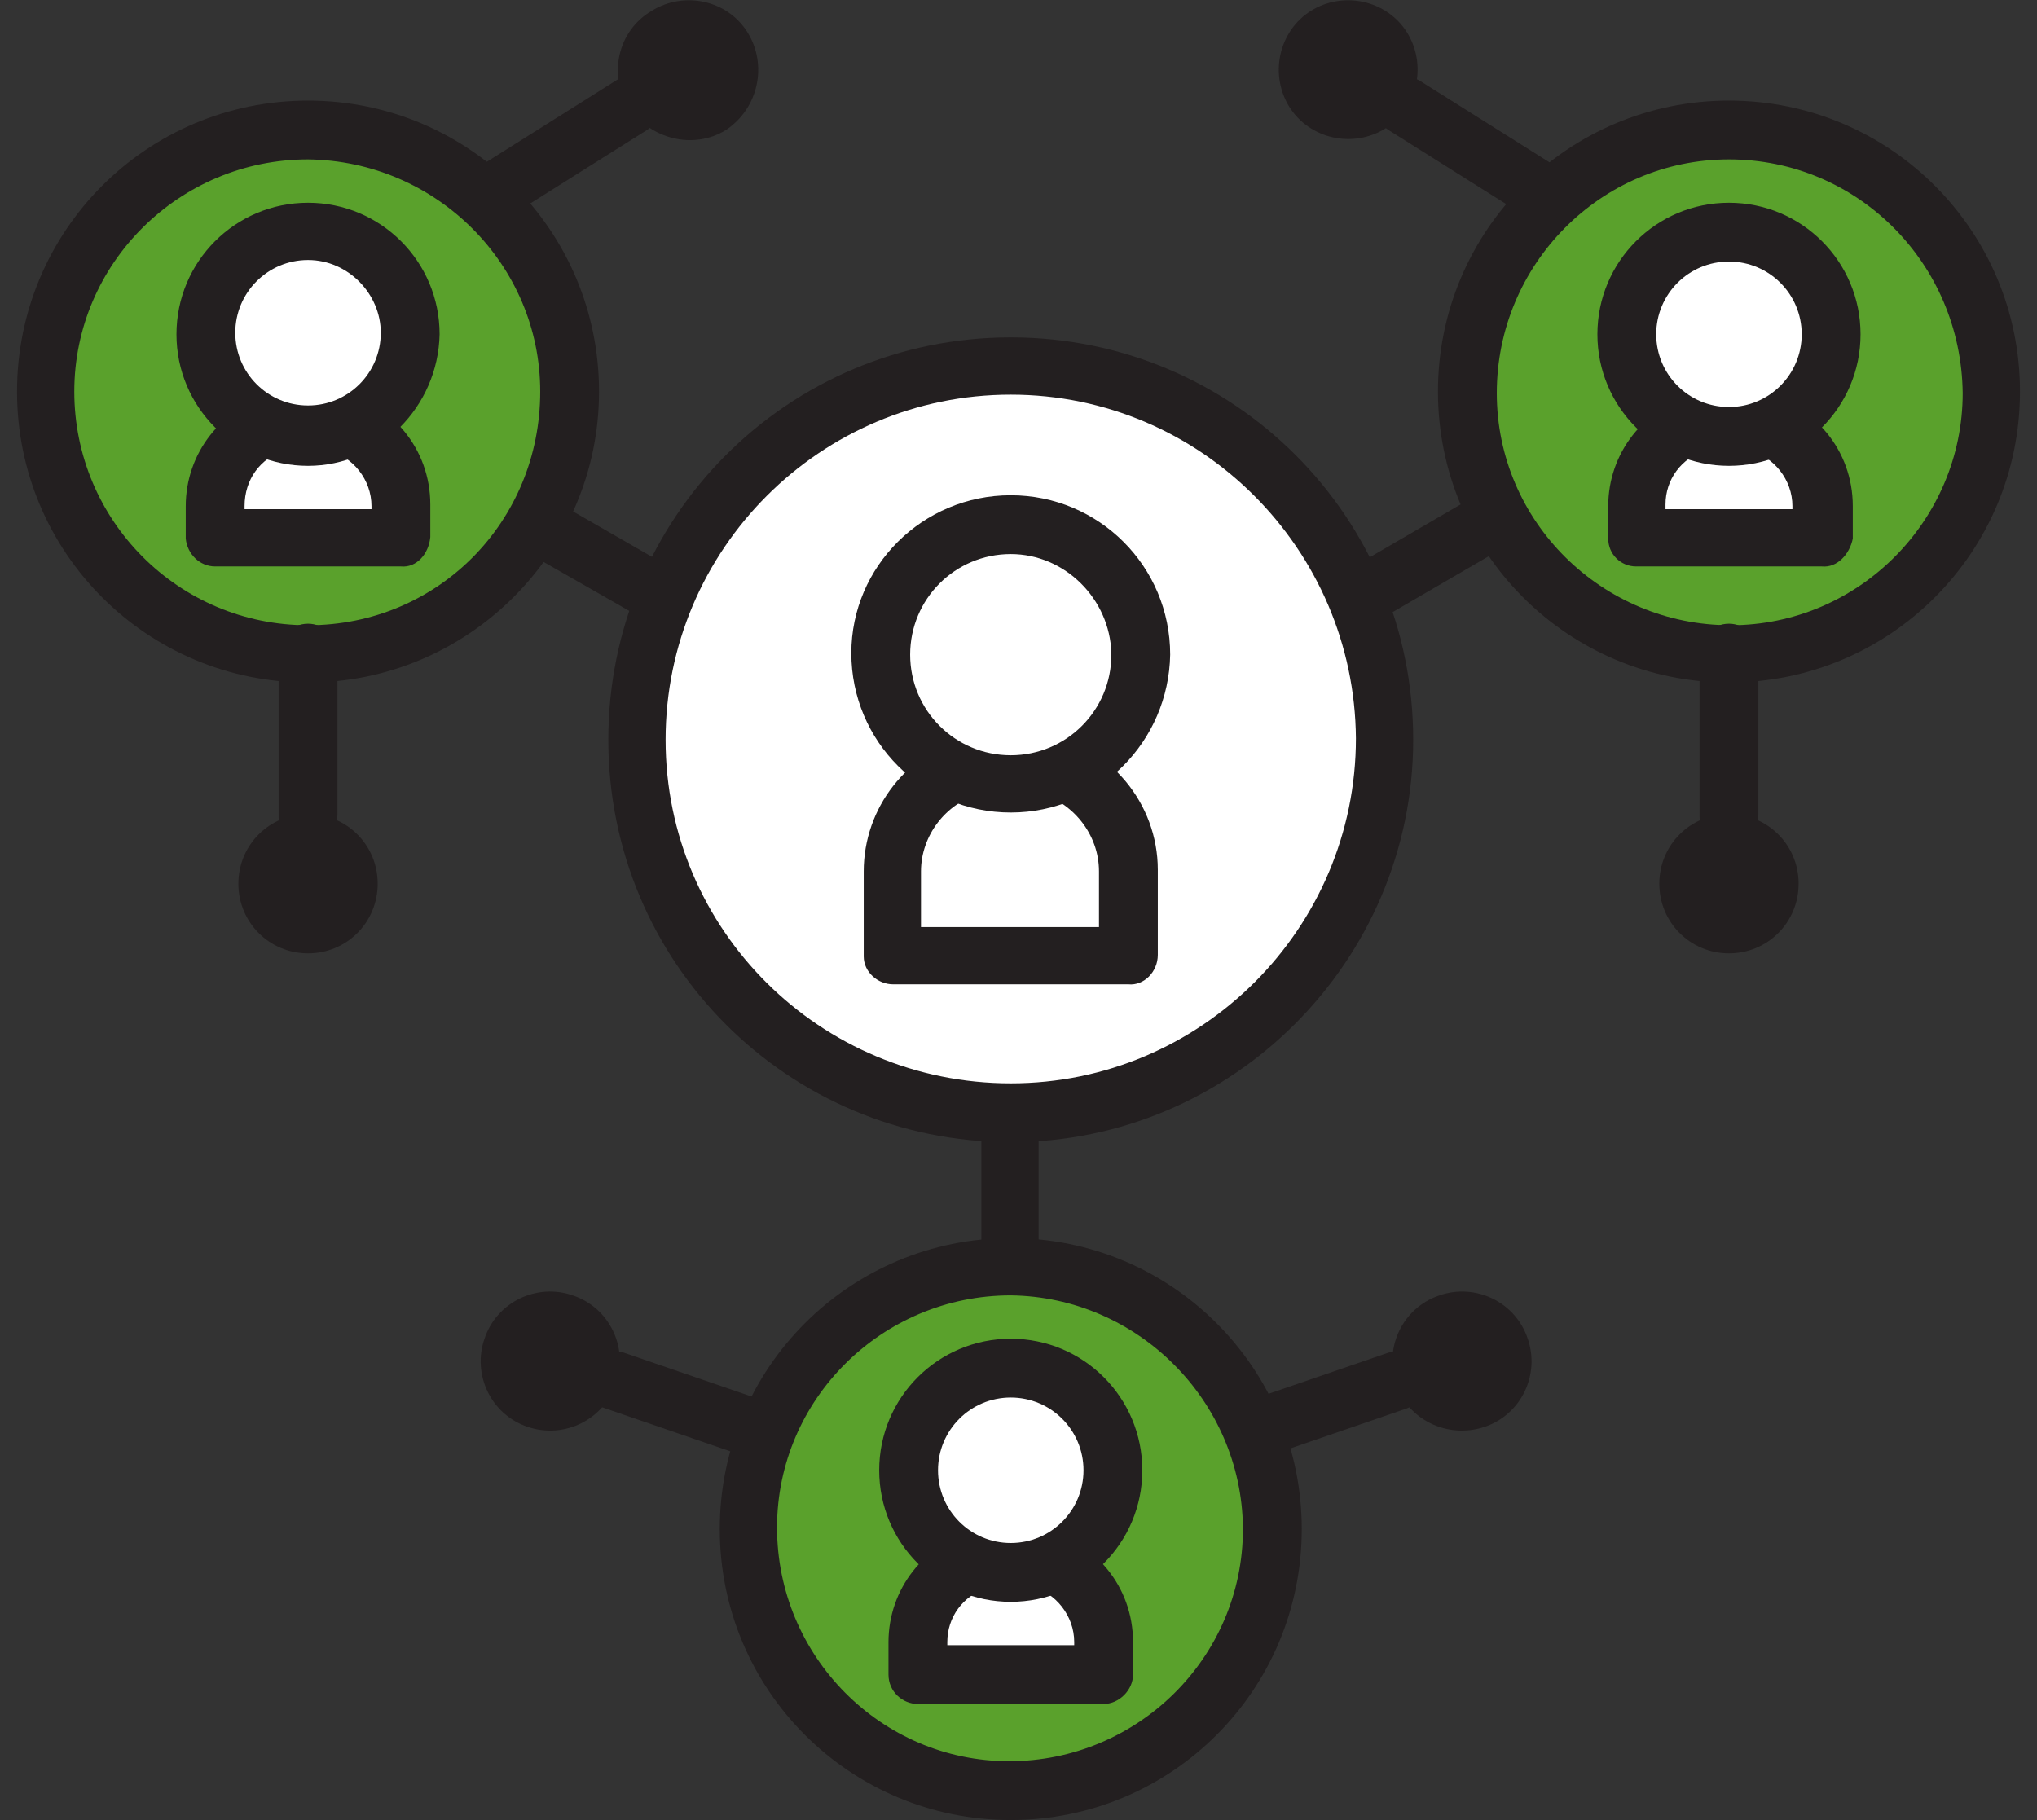 <?xml version="1.0" encoding="utf-8"?>
<!-- Generator: Adobe Illustrator 24.1.2, SVG Export Plug-In . SVG Version: 6.00 Build 0)  -->
<svg version="1.1" id="Layer_1" xmlns="http://www.w3.org/2000/svg" xmlns:xlink="http://www.w3.org/1999/xlink" x="0px" y="0px"
	 viewBox="0 0 131.6 117.6" style="enable-background:new 0 0 131.6 117.6;" xml:space="preserve">
<rect x="0" y="0" width="131.6" height="117.6" fill="#333333" stroke="none"/>
<style type="text/css">
	.st0{fill:#FFFFFF;}
	.st1{clip-path:url(#SVGID_2_);}
	.st2{fill:#231F20;}
	.st3{fill:#5AA12C;}
</style>
<g id="Group_10">
	<path id="Path_30" class="st0" d="M49.6,92.7l-9.9-3.4L49.6,92.7z"/>
	<g id="Group_9">
		<g>
			<defs>
				<rect id="SVGID_1_" x="1.1" width="129.4" height="117.6"/>
			</defs>
			<clipPath id="SVGID_2_">
				<use xlink:href="#SVGID_1_"  style="overflow:visible;"/>
			</clipPath>
			<g class="st1">
				<g id="Group_8">
					<path id="Path_31" class="st2" d="M49.6,94.5c-0.2,0-0.4,0-0.6-0.1l-9.9-3.4c-1-0.3-1.5-1.4-1.2-2.4c0.3-1,1.4-1.5,2.4-1.2
						l9.9,3.4c1,0.3,1.5,1.4,1.2,2.4C51.1,94,50.4,94.5,49.6,94.5"/>
					<path id="Path_32" class="st2" d="M34.1,92.2c-2.4-0.8-3.6-3.4-2.8-5.7c0.8-2.4,3.4-3.6,5.7-2.8c2.4,0.8,3.6,3.4,2.8,5.7l0,0
						C39,91.7,36.5,93,34.1,92.2C34.1,92.2,34.1,92.2,34.1,92.2"/>
					<path id="Path_33" class="st0" d="M80.4,92.7l9.9-3.4L80.4,92.7z"/>
					<path id="Path_34" class="st2" d="M80.4,94.5c-1,0-1.9-0.9-1.9-1.9c0-0.8,0.5-1.5,1.3-1.8l9.9-3.4c1-0.3,2,0.2,2.4,1.2
						s-0.2,2-1.2,2.4l0,0L81,94.4C80.8,94.5,80.6,94.6,80.4,94.5"/>
					<path id="Path_35" class="st2" d="M95.9,92.2c2.4-0.8,3.6-3.4,2.8-5.7c-0.8-2.4-3.4-3.6-5.7-2.8c-2.4,0.8-3.6,3.4-2.8,5.7l0,0
						C90.9,91.7,93.5,93,95.9,92.2C95.9,92.2,95.9,92.2,95.9,92.2"/>
					<path id="Path_36" class="st0" d="M89.4,47.8c0,13.3-10.8,24.1-24.1,24.1c-13.3,0-24.1-10.8-24.1-24.1
						c0-13.3,10.8-24.1,24.1-24.1c0,0,0,0,0,0C78.6,23.7,89.4,34.5,89.4,47.8C89.4,47.8,89.4,47.8,89.4,47.8"/>
					<path id="Path_37" class="st2" d="M65.3,73.8c-14.4,0-26-11.6-26-26s11.6-26,26-26s26,11.6,26,26l0,0
						C91.3,62.1,79.6,73.8,65.3,73.8 M65.3,25.5C53,25.5,43,35.5,43,47.8S53,70,65.3,70s22.3-10,22.3-22.3c0,0,0,0,0,0
						C87.5,35.5,77.6,25.5,65.3,25.5"/>
					<path id="Path_38" class="st0" d="M67.2,49.3L63,49.4c-3.2,0.8-5.4,3.6-5.4,6.9v5.5h15.2v-5.5C72.9,52.9,70.5,50,67.2,49.3"/>
					<path id="Path_39" class="st2" d="M72.9,63.6H57.7c-1,0-1.9-0.8-1.9-1.8l0,0v-5.5c0-4.1,2.8-7.7,6.8-8.7c0.1,0,0.3-0.1,0.4-0.1
						l4.1-0.1c0.1,0,0.3,0,0.4,0c4.2,0.8,7.3,4.5,7.3,8.8v5.5C74.8,62.8,73.9,63.7,72.9,63.6L72.9,63.6 M59.5,59.9H71v-3.6
						c0-2.4-1.7-4.5-4-5.1l-3.7,0.1c-2.2,0.6-3.8,2.7-3.8,5L59.5,59.9z"/>
					<path id="Path_40" class="st0" d="M73.7,42.2c0,4.6-3.7,8.4-8.4,8.4s-8.4-3.7-8.4-8.4c0-4.6,3.7-8.4,8.4-8.4c0,0,0,0,0,0
						C69.9,33.9,73.7,37.6,73.7,42.2C73.7,42.2,73.7,42.2,73.7,42.2L73.7,42.2"/>
					<path id="Path_41" class="st2" d="M65.3,52.5c-5.7,0-10.3-4.6-10.3-10.3C55,36.6,59.6,32,65.3,32c5.7,0,10.3,4.6,10.3,10.3
						c0,0,0,0,0,0C75.5,47.9,71,52.5,65.3,52.5C65.3,52.5,65.3,52.5,65.3,52.5 M65.3,35.8c-3.6,0-6.5,2.9-6.5,6.5
						c0,3.6,2.9,6.5,6.5,6.5c3.6,0,6.5-2.9,6.5-6.5c0,0,0-0.1,0-0.1l0,0C71.7,38.7,68.8,35.8,65.3,35.8"/>
					<path id="Path_43" class="st2" d="M65.3,91.5c-1,0-1.9-0.8-1.9-1.9l0,0V71.9c0.1-1,1-1.8,2-1.7c0.9,0.1,1.7,0.8,1.7,1.7l0,0
						v17.7C67.1,90.7,66.3,91.5,65.3,91.5C65.3,91.5,65.3,91.5,65.3,91.5L65.3,91.5"/>
					<path id="Path_44" class="st0" d="M27,29.4l15.3,8.9L27,29.4z"/>
					<path id="Path_45" class="st2" d="M42.3,40.2c-0.3,0-0.7-0.1-0.9-0.3L26,31.1c-0.9-0.5-1.2-1.7-0.7-2.6s1.7-1.2,2.6-0.7
						l15.3,8.8c0.9,0.5,1.2,1.7,0.7,2.6C43.6,39.8,43,40.1,42.3,40.2"/>
					<path id="Path_46" class="st0" d="M103.5,29.4l-15.3,8.9L103.5,29.4z"/>
					<path id="Path_47" class="st2" d="M88.2,40.2c-1,0-1.9-0.8-1.9-1.9c0-0.7,0.4-1.3,1-1.6l15.3-8.9c0.9-0.5,2-0.2,2.6,0.7
						c0.5,0.9,0.2,2-0.7,2.6l0,0l-15.3,8.9C88.8,40.1,88.5,40.2,88.2,40.2"/>
					<path id="Path_48" class="st3" d="M128.6,25.3c0,9.4-7.6,16.9-16.9,16.9s-16.9-7.6-16.9-16.9s7.6-16.9,16.9-16.9c0,0,0,0,0,0
						C121,8.4,128.6,16,128.6,25.3C128.6,25.3,128.6,25.3,128.6,25.3L128.6,25.3"/>
					<path id="Path_49" class="st2" d="M111.7,44.1c-10.4,0-18.8-8.4-18.8-18.8s8.4-18.8,18.8-18.8s18.8,8.4,18.8,18.8l0,0
						C130.5,35.7,122.1,44.1,111.7,44.1 M111.7,10.3c-8.3,0-15,6.8-15,15.1c0,8.3,6.8,15,15.1,15c8.3,0,15-6.8,15-15l0,0
						C126.7,17,120,10.3,111.7,10.3"/>
					<path id="Path_50" class="st0" d="M113.2,27.2l-3.3,0.1c-2.5,0.6-4.2,2.8-4.2,5.4v2.1h12v-2.1C117.7,30,115.8,27.7,113.2,27.2"
						/>
					<path id="Path_51" class="st2" d="M117.7,36.6h-12c-1,0-1.8-0.8-1.8-1.8l0,0v-2.1c0-3.4,2.3-6.4,5.7-7.2c0.1,0,0.3,0,0.4,0
						l3.3-0.1c0.1,0,0.3,0,0.4,0c3.5,0.7,6,3.7,6,7.3v2.1C119.5,35.8,118.7,36.7,117.7,36.6 M107.6,32.9h8.2v-0.2
						c0-1.7-1.2-3.2-2.8-3.6h-2.8c-1.6,0.5-2.6,1.9-2.6,3.5L107.6,32.9z"/>
					<path id="Path_52" class="st0" d="M118.3,21.6c0,3.7-2.9,6.6-6.6,6.6c-3.7,0-6.6-2.9-6.6-6.6c0-3.7,2.9-6.6,6.6-6.6
						c0,0,0,0,0,0C115.3,15,118.3,17.9,118.3,21.6L118.3,21.6"/>
					<path id="Path_53" class="st2" d="M111.7,30.1c-4.7,0-8.5-3.8-8.5-8.5s3.8-8.5,8.5-8.5c4.7,0,8.5,3.8,8.5,8.5c0,0,0,0,0,0
						C120.2,26.3,116.4,30.1,111.7,30.1 M111.7,16.9c-2.6,0-4.7,2.1-4.7,4.7s2.1,4.7,4.7,4.7c2.6,0,4.7-2.1,4.7-4.7c0,0,0,0,0,0l0,0
						C116.4,19,114.3,16.9,111.7,16.9"/>
					<path id="Path_54" class="st3" d="M36.8,25.3c0,9.4-7.6,16.9-16.9,16.9S2.9,34.7,2.9,25.3c0-9.4,7.6-16.9,16.9-16.9
						c0,0,0,0,0,0l0,0C29.2,8.4,36.8,16,36.8,25.3C36.8,25.3,36.8,25.3,36.8,25.3"/>
					<path id="Path_55" class="st2" d="M19.9,44.1c-10.4,0-18.8-8.4-18.8-18.8S9.5,6.5,19.9,6.5s18.8,8.4,18.8,18.8l0,0l0,0
						C38.7,35.7,30.2,44.1,19.9,44.1 M19.9,10.3c-8.3,0-15.1,6.7-15.1,15s6.7,15.1,15.1,15.1s15-6.7,15-15.1l0,0l0,0
						C34.9,17.1,28.2,10.4,19.9,10.3"/>
					<path id="Path_56" class="st0" d="M21.4,27.2l-3.3,0.1c-2.5,0.6-4.2,2.8-4.2,5.4v2.1h12v-2.1C25.9,30,24,27.7,21.4,27.2"/>
					<path id="Path_57" class="st2" d="M25.9,36.6h-12c-1,0-1.8-0.8-1.9-1.8l0,0v-2.1c0-3.4,2.3-6.4,5.7-7.2c0.1,0,0.3-0.1,0.4-0.1
						l3.3-0.1c0.1,0,0.3,0,0.4,0c3.5,0.7,6,3.7,6,7.3v2.1C27.7,35.8,26.9,36.7,25.9,36.6C25.9,36.7,25.9,36.7,25.9,36.6L25.9,36.6
						 M15.8,32.9H24v-0.2c0-1.7-1.2-3.2-2.8-3.6h-2.8c-1.6,0.5-2.6,1.9-2.6,3.6V32.9z"/>
					<path id="Path_58" class="st0" d="M26.5,21.6c0,3.6-3,6.6-6.6,6.6s-6.6-3-6.6-6.6c0-3.6,3-6.6,6.6-6.6S26.5,17.9,26.5,21.6
						L26.5,21.6L26.5,21.6"/>
					<path id="Path_59" class="st2" d="M19.9,30.1c-4.7,0-8.5-3.8-8.5-8.5s3.8-8.5,8.5-8.5s8.5,3.8,8.5,8.5c0,0,0,0,0,0l0,0
						C28.3,26.3,24.5,30.1,19.9,30.1L19.9,30.1 M19.9,16.8c-2.6,0-4.7,2.1-4.7,4.7c0,2.6,2.1,4.7,4.7,4.7c2.6,0,4.7-2.1,4.7-4.7
						c0,0,0,0,0,0l0,0C24.6,19,22.5,16.8,19.9,16.8"/>
					<path id="Path_60" class="st3" d="M82.2,98.8c0,9.4-7.6,16.9-16.9,16.9s-16.9-7.6-16.9-16.9c0-9.3,7.6-16.9,16.9-16.9l0,0
						C74.6,81.8,82.2,89.4,82.2,98.8C82.2,98.8,82.2,98.8,82.2,98.8"/>
					<path id="Path_61" class="st2" d="M65.3,117.6c-10.4,0-18.8-8.4-18.8-18.8S54.9,80,65.3,80s18.8,8.4,18.8,18.8c0,0,0,0,0,0l0,0
						C84.1,109.2,75.7,117.6,65.3,117.6 M65.3,83.7c-8.3,0-15.1,6.7-15.1,15s6.7,15.1,15,15.1c8.3,0,15.1-6.7,15.1-15
						c0,0,0-0.1,0-0.1l0,0C80.2,90.5,73.5,83.8,65.3,83.7"/>
					<path id="Path_62" class="st0" d="M66.8,100.6l-3.3,0.1c-2.5,0.6-4.2,2.9-4.2,5.4v2.1h12v-2.1
						C71.3,103.4,69.4,101.1,66.8,100.6"/>
					<path id="Path_63" class="st2" d="M71.3,110.1h-12c-1,0-1.9-0.8-1.9-1.9v-2.1c0-3.4,2.3-6.4,5.7-7.2c0.1,0,0.3-0.1,0.4-0.1
						l3.3,0c0.1,0,0.3,0,0.4,0c3.5,0.7,6,3.7,6,7.3v2.1C73.2,109.2,72.3,110.1,71.3,110.1C71.3,110.1,71.3,110.1,71.3,110.1
						L71.3,110.1 M61.2,106.3h8.2v-0.2c0-1.7-1.2-3.2-2.8-3.6l-2.8,0.1c-1.6,0.5-2.6,1.9-2.6,3.5L61.2,106.3z"/>
					<path id="Path_64" class="st0" d="M71.9,95c0,3.7-2.9,6.6-6.6,6.6s-6.6-2.9-6.6-6.6s2.9-6.6,6.6-6.6c0,0,0,0,0,0l0,0
						C68.9,88.4,71.9,91.4,71.9,95C71.9,95,71.9,95,71.9,95L71.9,95"/>
					<path id="Path_65" class="st2" d="M65.3,103.5c-4.7,0-8.5-3.8-8.5-8.5c0-4.7,3.8-8.5,8.5-8.5c4.7,0,8.5,3.8,8.5,8.5l0,0
						C73.8,99.7,70,103.5,65.3,103.5 M65.3,90.3c-2.6,0-4.7,2.1-4.7,4.7c0,2.6,2.1,4.7,4.7,4.7c2.6,0,4.7-2.1,4.7-4.7c0,0,0,0,0,0
						l0,0C70,92.4,67.9,90.3,65.3,90.3"/>
					<path id="Path_67" class="st2" d="M19.9,54.6c-1,0-1.8-0.8-1.9-1.8l0,0V42.2c0-1,0.8-1.9,1.9-1.9c1,0,1.9,0.8,1.9,1.9v10.5
						C21.7,53.8,20.9,54.7,19.9,54.6C19.9,54.7,19.9,54.7,19.9,54.6L19.9,54.6"/>
					<path id="Path_68" class="st2" d="M24.4,57.1c0,2.5-2,4.5-4.5,4.5c-2.5,0-4.5-2-4.5-4.5c0-2.5,2-4.5,4.5-4.5c0,0,0,0,0,0l0,0
						C22.4,52.6,24.4,54.6,24.4,57.1C24.4,57.1,24.4,57.1,24.4,57.1"/>
					<path id="Path_69" class="st0" d="M31.9,12.4l8.9-5.6L31.9,12.4z"/>
					<path id="Path_70" class="st2" d="M31.9,14.3c-1,0-1.9-0.8-1.9-1.9c0-0.6,0.3-1.2,0.9-1.6l8.9-5.6c0.9-0.6,2-0.3,2.6,0.6
						c0.6,0.9,0.3,2-0.6,2.6l0,0L32.9,14C32.6,14.2,32.3,14.3,31.9,14.3"/>
					<path id="Path_71" class="st2" d="M42.1,0.7C44.2-0.6,47,0,48.3,2.1C49.6,4.2,49,7,46.9,8.4C44.8,9.7,42,9,40.6,6.9
						c0,0,0,0,0,0C39.3,4.8,39.9,2,42.1,0.7C42,0.7,42.1,0.7,42.1,0.7L42.1,0.7"/>
					<path id="Path_73" class="st2" d="M111.7,54.6c-1,0-1.9-0.8-1.9-1.8c0,0,0,0,0,0l0,0V42.2c0-1,0.8-1.9,1.9-1.9
						c1,0,1.9,0.8,1.9,1.9v10.5C113.5,53.8,112.7,54.6,111.7,54.6C111.7,54.7,111.7,54.7,111.7,54.6L111.7,54.6"/>
					<path id="Path_74" class="st2" d="M107.2,57.1c0,2.5,2,4.5,4.5,4.5s4.5-2,4.5-4.5c0-2.5-2-4.5-4.5-4.5h0
						C109.2,52.6,107.2,54.6,107.2,57.1"/>
					<path id="Path_75" class="st0" d="M99.6,12.4l-8.9-5.6L99.6,12.4z"/>
					<path id="Path_76" class="st2" d="M99.6,14.3c-0.4,0-0.7-0.1-1-0.3l-8.9-5.6c-0.9-0.6-1.1-1.7-0.6-2.6c0.6-0.9,1.7-1.1,2.6-0.6
						l8.9,5.6c0.9,0.6,1.1,1.7,0.6,2.6C100.9,14,100.3,14.3,99.6,14.3"/>
					<path id="Path_77" class="st2" d="M89.5,0.7c-2.1-1.3-4.9-0.7-6.2,1.4c-1.3,2.1-0.7,4.9,1.4,6.2c2.1,1.3,4.9,0.7,6.2-1.4
						c0,0,0,0,0,0C92.2,4.8,91.6,2,89.5,0.7"/>
				</g>
			</g>
		</g>
	</g>
</g>
</svg>
